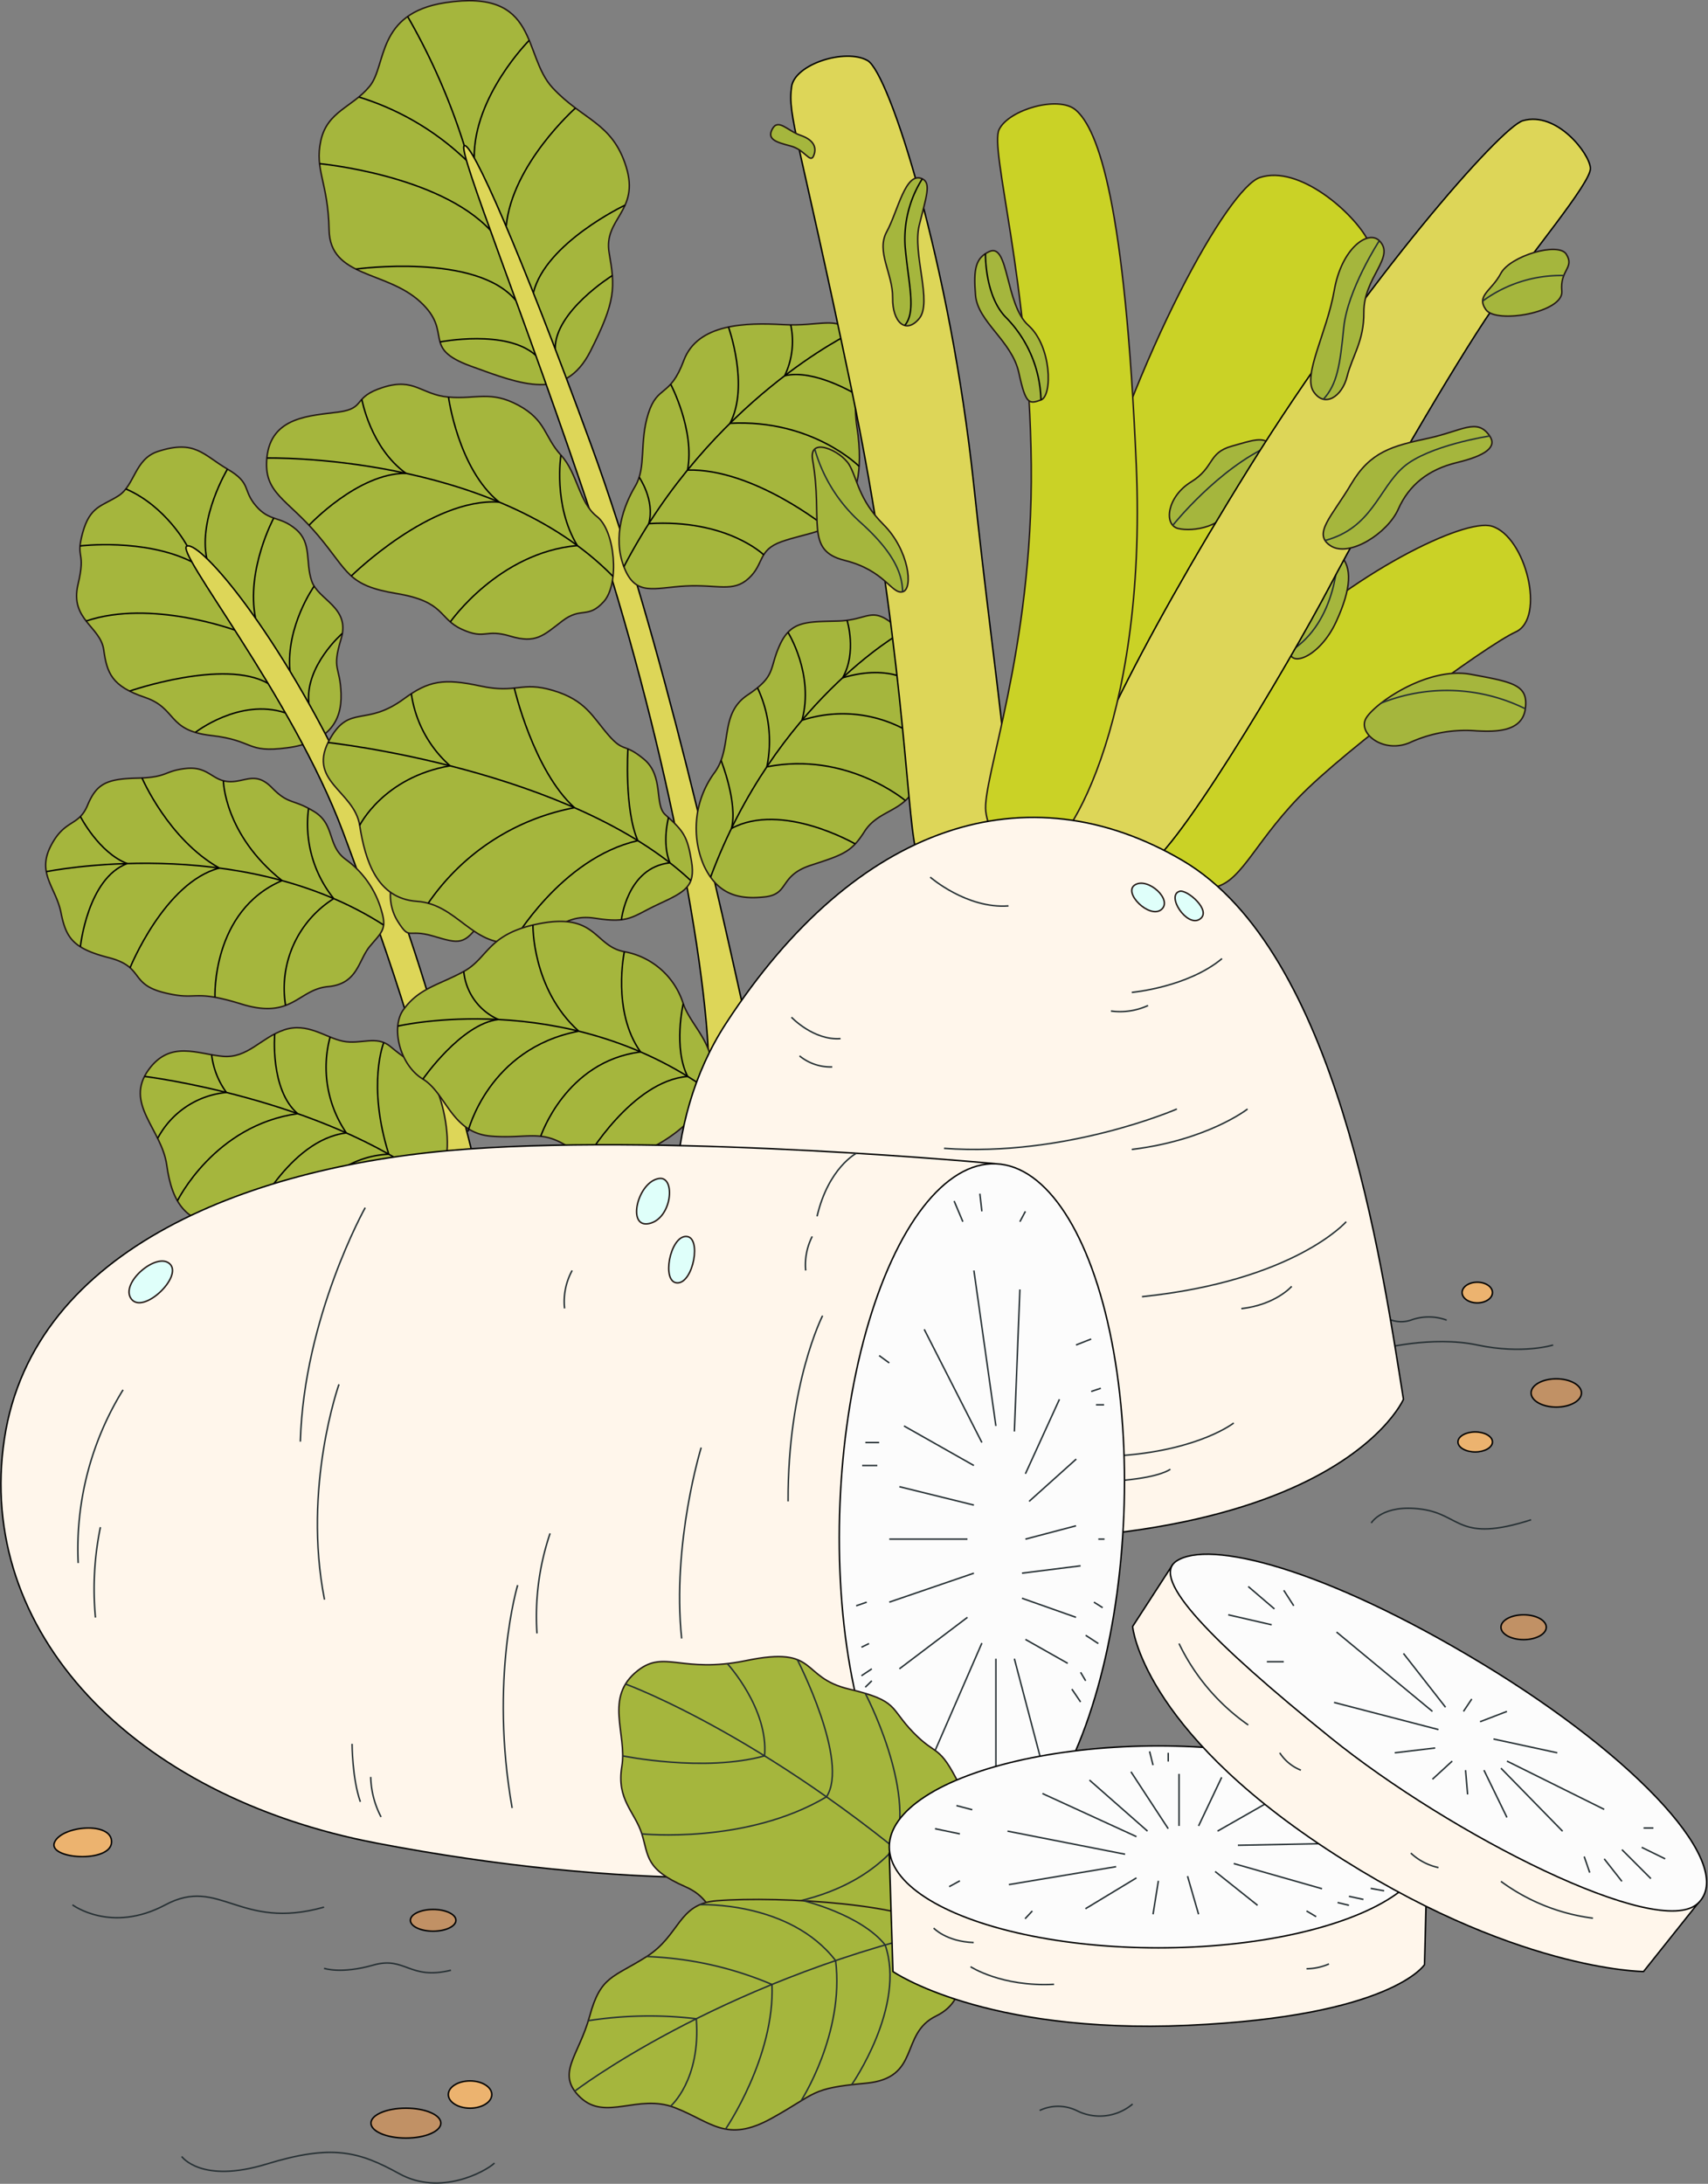 <svg xmlns="http://www.w3.org/2000/svg" width="289.399" height="369.936" viewBox="0 0 289.399 369.936">
  <rect x="0" y="0" width="289.399" height="369.936" fill="#808080" stroke="none"/>
  <g id="Group_3787" data-name="Group 3787" transform="translate(-2827.215 -763.86)">
    <g id="Group_3743" data-name="Group 3743" transform="translate(2836.353 981.064)">
      <path id="Path_13267" data-name="Path 13267" d="M2837.076,1097.415c1.226-2.833,9.818-3.584,9.664,0S2835.829,1100.3,2837.076,1097.415Z" transform="translate(-2836.976 -1002.539)" fill="#ecb36f" stroke="#000" stroke-linejoin="round" stroke-width="0.25"/>
      <path id="Path_13268" data-name="Path 13268" d="M2840.333,1108.815s6.546,4.91,15.742,0,12.546,4.442,26.885.389" transform="translate(-2837.193 -1003.341)" fill="none" stroke="#252f33" stroke-miterlimit="10" stroke-width="0.25"/>
      <path id="Path_13269" data-name="Path 13269" d="M2885.917,1120.354s2.883,1.013,8.338-.546,6.078,2.6,13.17.87" transform="translate(-2840.151 -1004.126)" fill="none" stroke="#252f33" stroke-miterlimit="10" stroke-width="0.25"/>
      <ellipse id="Ellipse_2439" data-name="Ellipse 2439" cx="3.857" cy="1.841" rx="3.857" ry="1.841" transform="translate(60.397 106.254)" fill="#c19165" stroke="#000" stroke-linejoin="round" stroke-width="0.25"/>
      <ellipse id="Ellipse_2440" data-name="Ellipse 2440" cx="5.922" cy="2.533" rx="5.922" ry="2.533" transform="translate(53.715 139.918)" fill="#c19165" stroke="#000" stroke-linejoin="round" stroke-width="0.25"/>
      <ellipse id="Ellipse_2441" data-name="Ellipse 2441" cx="3.682" cy="2.309" rx="3.682" ry="2.309" transform="translate(66.826 135.301)" fill="#ecb36f" stroke="#000" stroke-linejoin="round" stroke-width="0.25"/>
      <path id="Path_13270" data-name="Path 13270" d="M2860.125,1154.452s3.273,4.676,14.378,1.286,15.605-2.162,22.5,1.637,14.494-.288,16.131-1.809" transform="translate(-2838.478 -1006.351)" fill="none" stroke="#252f33" stroke-miterlimit="10" stroke-width="0.25"/>
      <path id="Path_13271" data-name="Path 13271" d="M3015.583,1146.091a7.244,7.244,0,0,1,6.234,0,8.635,8.635,0,0,0,9.516-1.091" transform="translate(-2848.563 -1005.783)" fill="none" stroke="#252f33" stroke-miterlimit="10" stroke-width="0.25"/>
      <ellipse id="Ellipse_2442" data-name="Ellipse 2442" cx="3.838" cy="2.104" rx="3.838" ry="2.104" transform="translate(245.181 56.341)" fill="#c19165" stroke="#000" stroke-linejoin="round" stroke-width="0.25"/>
      <ellipse id="Ellipse_2443" data-name="Ellipse 2443" cx="2.922" cy="1.695" rx="2.922" ry="1.695" transform="translate(237.895 25.365)" fill="#ecb36f" stroke="#000" stroke-linejoin="round" stroke-width="0.25"/>
      <ellipse id="Ellipse_2444" data-name="Ellipse 2444" cx="4.267" cy="2.396" rx="4.267" ry="2.396" transform="translate(250.286 16.365)" fill="#c19165" stroke="#000" stroke-linejoin="round" stroke-width="0.25"/>
      <ellipse id="Ellipse_2445" data-name="Ellipse 2445" cx="2.572" cy="1.753" rx="2.572" ry="1.753" transform="translate(238.596)" fill="#ecb36f" stroke="#000" stroke-linejoin="round" stroke-width="0.25"/>
      <path id="Path_13272" data-name="Path 13272" d="M3075.667,1039.576s1.87-3.273,8.571-2.338,6.118,5.767,18.508,1.792" transform="translate(-2852.461 -998.781)" fill="none" stroke="#252f33" stroke-miterlimit="10" stroke-width="0.25"/>
      <path id="Path_13273" data-name="Path 13273" d="M3106.581,1007.46s-5.143,1.636-12.858,0-16.6.728-16.6.728" transform="translate(-2852.555 -996.823)" fill="none" stroke="#252f33" stroke-miterlimit="10" stroke-width="0.25"/>
      <path id="Path_13274" data-name="Path 13274" d="M3088.474,1002.865a8.8,8.8,0,0,0-6.078,0c-3.584,1.169-6.312-1.948-6.312-1.948" transform="translate(-2852.488 -996.436)" fill="none" stroke="#252f33" stroke-miterlimit="10" stroke-width="0.25"/>
    </g>
    <g id="Group_3744" data-name="Group 3744" transform="translate(2834.956 839.599)">
      <path id="Path_13275" data-name="Path 13275" d="M2854.876,845.575c-3.975,1.285-3.9,5.727-6.7,7.519s-4.832,1.714-6.079,6.312.623,2.805-.78,8.728,3.819,7.091,4.365,11.065,1.4,6.157,6.936,8.027,3.741,5.611,11.222,6.467,5.884,3.011,12.867,2.1,9.342-4.409,9.186-9.178-1.623-3.914.007-9.29-3.9-6.546-4.994-9.819.077-6.39-2.65-8.727-4.442-1.243-6.78-3.972-.7-3.819-4.831-6.235S2861.173,843.54,2854.876,845.575Z" transform="translate(-2835.845 -844.845)" fill="#a5b63d" stroke="#231815" stroke-miterlimit="10" stroke-width="0.25"/>
      <path id="Path_13276" data-name="Path 13276" d="M2860.4,862.08s-3.538-6.7-10.4-9.66" transform="translate(-2836.424 -845.337)" fill="none" stroke="#000" stroke-miterlimit="10" stroke-width="0.25"/>
      <path id="Path_13277" data-name="Path 13277" d="M2841.705,862.735s10.849-1.347,18.927,2.677" transform="translate(-2835.885 -845.992)" fill="none" stroke="#000" stroke-miterlimit="10" stroke-width="0.25"/>
      <path id="Path_13278" data-name="Path 13278" d="M2868.156,848.834s-4.923,8.18-3.514,15.128" transform="translate(-2837.357 -845.104)" fill="none" stroke="#000" stroke-miterlimit="10" stroke-width="0.25"/>
      <path id="Path_13279" data-name="Path 13279" d="M2868,877.8s-14.22-5.262-25.189-1.54" transform="translate(-2835.957 -846.797)" fill="none" stroke="#000" stroke-miterlimit="10" stroke-width="0.25"/>
      <path id="Path_13280" data-name="Path 13280" d="M2876.563,857.693s-4.724,8.789-3.087,16.968" transform="translate(-2837.924 -845.679)" fill="none" stroke="#000" stroke-miterlimit="10" stroke-width="0.25"/>
      <path id="Path_13281" data-name="Path 13281" d="M2850.686,888.844s16.063-5.568,23.458-1.3" transform="translate(-2836.469 -847.511)" fill="none" stroke="#000" stroke-miterlimit="10" stroke-width="0.25"/>
      <path id="Path_13282" data-name="Path 13282" d="M2883.839,870.034s-4.812,6.758-4.1,14.39" transform="translate(-2838.348 -846.479)" fill="none" stroke="#000" stroke-miterlimit="10" stroke-width="0.25"/>
      <path id="Path_13283" data-name="Path 13283" d="M2862.6,896.255s7.52-5.882,15.247-3.317" transform="translate(-2837.241 -847.923)" fill="none" stroke="#000" stroke-miterlimit="10" stroke-width="0.25"/>
      <path id="Path_13284" data-name="Path 13284" d="M2888.845,878.582s-6.4,5.543-5.681,11.89" transform="translate(-2838.572 -847.034)" fill="none" stroke="#000" stroke-miterlimit="10" stroke-width="0.25"/>
      <path id="Path_13285" data-name="Path 13285" d="M2909.74,966.957s-9.237-38.91-21.16-64.194-25.015-40.6-27.469-40.014,17.767,25.365,26.417,48.51,14.845,41.732,16.482,55.7Z" transform="translate(-2837.131 -846.006)" fill="#ddd658" stroke="#000" stroke-linejoin="round" stroke-width="0.25"/>
      <path id="Path_13286" data-name="Path 13286" d="M2836.356,916.17c-2.419,4.68.856,7.013,1.714,11.3s2.027,6.078,8.1,7.636,3.428,4.442,9.351,5.923,4.6-.7,13.169,1.948,9.544-2.494,14.63-2.962,5.085-4.442,7.111-6.857,2.883-2.883,1.948-6a16.027,16.027,0,0,0-6-8.65c-3.273-2.338-1.786-5.934-5.413-8.15s-4.269-1.1-7.133-4.026-4.559-.877-7.364-1.052-3.449-2.63-7.218-2.221-3.009,1.52-8.269,1.636-6.9.993-8.416,4.617S2838.732,911.573,2836.356,916.17Z" transform="translate(-2835.482 -848.619)" fill="#a5b63d" stroke="#231815" stroke-miterlimit="10" stroke-width="0.25"/>
      <path id="Path_13287" data-name="Path 13287" d="M2835.6,921.656s32.686-6.7,57.151,9.039" transform="translate(-2835.489 -849.737)" fill="none" stroke="#000" stroke-miterlimit="10" stroke-width="0.25"/>
      <path id="Path_13288" data-name="Path 13288" d="M2841.768,911.765s3.138,6.135,7.931,7.97" transform="translate(-2835.89 -849.187)" fill="none" stroke="#000" stroke-miterlimit="10" stroke-width="0.25"/>
      <path id="Path_13289" data-name="Path 13289" d="M2841.768,934.378s1.21-11.587,7.931-14.09" transform="translate(-2835.89 -849.74)" fill="none" stroke="#000" stroke-miterlimit="10" stroke-width="0.25"/>
      <path id="Path_13290" data-name="Path 13290" d="M2852.937,904.782s4.449,10.387,13.1,15.26" transform="translate(-2836.615 -848.734)" fill="none" stroke="#000" stroke-miterlimit="10" stroke-width="0.25"/>
      <path id="Path_13291" data-name="Path 13291" d="M2850.771,937.991s5.838-14.444,15.121-16.89" transform="translate(-2836.474 -849.793)" fill="none" stroke="#000" stroke-miterlimit="10" stroke-width="0.25"/>
      <path id="Path_13292" data-name="Path 13292" d="M2867.679,905.284s.109,9.084,9.936,16.916" transform="translate(-2837.571 -848.766)" fill="none" stroke="#000" stroke-miterlimit="10" stroke-width="0.25"/>
      <path id="Path_13293" data-name="Path 13293" d="M2866.154,943.138s-.613-14.639,11.362-19.764" transform="translate(-2837.471 -849.94)" fill="none" stroke="#000" stroke-miterlimit="10" stroke-width="0.25"/>
      <path id="Path_13294" data-name="Path 13294" d="M2883.1,910.287a20.136,20.136,0,0,0,4.269,15.287" transform="translate(-2838.558 -849.091)" fill="none" stroke="#000" stroke-miterlimit="10" stroke-width="0.25"/>
      <path id="Path_13295" data-name="Path 13295" d="M2878.931,944.728a17.959,17.959,0,0,1,8.161-18.093" transform="translate(-2838.285 -850.151)" fill="none" stroke="#000" stroke-miterlimit="10" stroke-width="0.25"/>
      <path id="Path_13296" data-name="Path 13296" d="M2899.191,930.071c-2.549-4.023-1.294-10.573,4.572-9.922s12.388,5.8,9.545,9.922-3.7,3.793-8.142,2.483S2901.321,933.432,2899.191,930.071Z" transform="translate(-2839.534 -849.728)" fill="#a5b63d" stroke="#231815" stroke-miterlimit="10" stroke-width="0.25"/>
      <path id="Path_13297" data-name="Path 13297" d="M2854.067,957.093c-4.253,5.791,2.182,10.052,3.039,16.209s3.195,10.648,11.066,9.96,22.754-7.467,31.249-6.532,4.776-16.635,1.764-18.915-3.869-2.671-6.206-4.619-4.988-.28-7.988-.881-6.035-3.25-9.992-1.925-6.178,4.87-10.425,4.48S2857.729,952.106,2854.067,957.093Z" transform="translate(-2836.594 -851.669)" fill="#a5b63d" stroke="#231815" stroke-miterlimit="10" stroke-width="0.25"/>
      <path id="Path_13298" data-name="Path 13298" d="M2853.387,958.843s29.91,3.654,48.75,17.992" transform="translate(-2836.643 -852.241)" fill="none" stroke="#000" stroke-miterlimit="10" stroke-width="0.25"/>
      <path id="Path_13299" data-name="Path 13299" d="M2865.548,954.923a13.543,13.543,0,0,0,2.507,6.387" transform="translate(-2837.432 -851.987)" fill="none" stroke="#000" stroke-miterlimit="10" stroke-width="0.25"/>
      <path id="Path_13300" data-name="Path 13300" d="M2855.769,969.533a14.715,14.715,0,0,1,11.652-7.78" transform="translate(-2836.798 -852.43)" fill="none" stroke="#000" stroke-miterlimit="10" stroke-width="0.25"/>
      <path id="Path_13301" data-name="Path 13301" d="M2876.979,951.15s-.84,9.442,3.884,13.505" transform="translate(-2838.17 -851.742)" fill="none" stroke="#000" stroke-miterlimit="10" stroke-width="0.25"/>
      <path id="Path_13302" data-name="Path 13302" d="M2859.353,980.363s6.253-12.8,20.37-14.771" transform="translate(-2837.03 -852.679)" fill="none" stroke="#000" stroke-miterlimit="10" stroke-width="0.25"/>
      <path id="Path_13303" data-name="Path 13303" d="M2886.97,951.711a19.722,19.722,0,0,0,2.749,16.246" transform="translate(-2838.778 -851.779)" fill="none" stroke="#000" stroke-miterlimit="10" stroke-width="0.25"/>
      <path id="Path_13304" data-name="Path 13304" d="M2872.655,984s6.464-13.787,16.179-14.913" transform="translate(-2837.893 -852.906)" fill="none" stroke="#000" stroke-miterlimit="10" stroke-width="0.25"/>
      <path id="Path_13305" data-name="Path 13305" d="M2896.664,952.714s-2.875,7.048.848,18.912" transform="translate(-2839.382 -851.843)" fill="none" stroke="#000" stroke-miterlimit="10" stroke-width="0.25"/>
      <path id="Path_13306" data-name="Path 13306" d="M2883.14,981.578a16.053,16.053,0,0,1,13.563-8.64" transform="translate(-2838.573 -853.155)" fill="none" stroke="#000" stroke-miterlimit="10" stroke-width="0.25"/>
    </g>
    <g id="Group_3745" data-name="Group 3745" transform="translate(2872.376 763.976)">
      <path id="Path_13307" data-name="Path 13307" d="M2906.432,764.31c-11.8,1.785-9.9,10.6-12.858,14.183s-7.17,4.208-8.261,9.2,1.247,7.013,1.4,15.118,9.663,6.857,15.43,12.157,0,7.792,8.572,10.91,15.9,6.078,20.261-2.494,4.208-10.832,3.194-16.676,5.222-7.013,2.884-14.573-7.326-7.87-12.469-13.4S2922.406,761.894,2906.432,764.31Z" transform="translate(-2876.117 -763.976)" fill="#a5b63d" stroke="#231815" stroke-miterlimit="10" stroke-width="0.25"/>
      <path id="Path_13308" data-name="Path 13308" d="M2901.067,766.847a109.663,109.663,0,0,1,9.6,21.889" transform="translate(-2877.157 -764.162)" fill="none" stroke="#000" stroke-miterlimit="10" stroke-width="0.25"/>
      <path id="Path_13309" data-name="Path 13309" d="M2922.449,771.158s-9.435,9.452-9.321,19.907" transform="translate(-2877.939 -764.442)" fill="none" stroke="#000" stroke-miterlimit="10" stroke-width="0.25"/>
      <path id="Path_13310" data-name="Path 13310" d="M2892.216,781.423a45.666,45.666,0,0,1,18.243,10.741" transform="translate(-2876.583 -765.108)" fill="none" stroke="#000" stroke-miterlimit="10" stroke-width="0.25"/>
      <path id="Path_13311" data-name="Path 13311" d="M2930.666,783.421s-10.769,9.523-11.746,20.053" transform="translate(-2878.316 -765.238)" fill="none" stroke="#000" stroke-miterlimit="10" stroke-width="0.25"/>
      <path id="Path_13312" data-name="Path 13312" d="M2885.109,793.5s20.162,1.874,28.938,11.281" transform="translate(-2876.122 -765.892)" fill="none" stroke="#000" stroke-miterlimit="10" stroke-width="0.25"/>
      <path id="Path_13313" data-name="Path 13313" d="M2939.382,801.016s-13.461,6.378-15.537,14.841" transform="translate(-2878.635 -766.379)" fill="none" stroke="#000" stroke-miterlimit="10" stroke-width="0.25"/>
      <path id="Path_13314" data-name="Path 13314" d="M2937.488,813.763s-9.762,6.063-9.689,12.406" transform="translate(-2878.891 -767.206)" fill="none" stroke="#000" stroke-miterlimit="10" stroke-width="0.25"/>
      <path id="Path_13315" data-name="Path 13315" d="M2906.937,825.757s11.292-2.229,16.225,2.284" transform="translate(-2877.538 -767.948)" fill="none" stroke="#000" stroke-miterlimit="10" stroke-width="0.25"/>
      <path id="Path_13316" data-name="Path 13316" d="M2891.7,812.562s20.461-2.818,27.106,5.341" transform="translate(-2876.55 -767.098)" fill="none" stroke="#000" stroke-miterlimit="10" stroke-width="0.25"/>
      <path id="Path_13317" data-name="Path 13317" d="M2959.33,939.7c-4.365-19.707-14.339-65.528-26.5-98.725s-20.26-51.424-21.508-50.727,10.286,28.857,21.82,63.4,19.949,76.627,19.638,95.329Z" transform="translate(-2877.817 -765.68)" fill="#ddd658" stroke="#000" stroke-linejoin="round" stroke-width="0.25"/>
      <path id="Path_13318" data-name="Path 13318" d="M2875.552,845.958c-.567,6.02,3.418,6.858,8.658,13.086s4.967,8.483,13.3,9.864,7.059,4.231,11.093,6.067,3.859-.143,8.2,1.159,5.585-.1,8.81-2.571,4.317-.277,7.026-3.284,1.932-12.011-1.151-14.408-3.256-7.3-6.11-10.41-2.473-5.885-7.2-8.443-7.2-.972-11.853-1.385-5.731-3.331-11.06-1.65-2.819,3.533-7.534,4.181S2876.22,838.859,2875.552,845.958Z" transform="translate(-2875.499 -768.484)" fill="#a5b63d" stroke="#231815" stroke-miterlimit="10" stroke-width="0.25"/>
      <path id="Path_13319" data-name="Path 13319" d="M2875.556,846.825s38.217-.837,58.648,20.056" transform="translate(-2875.502 -769.351)" fill="none" stroke="#000" stroke-miterlimit="10" stroke-width="0.25"/>
      <path id="Path_13320" data-name="Path 13320" d="M2892.771,836.2s1.439,8.166,7.467,12.523" transform="translate(-2876.62 -768.662)" fill="none" stroke="#000" stroke-miterlimit="10" stroke-width="0.25"/>
      <path id="Path_13321" data-name="Path 13321" d="M2883.2,858.393s8.273-8.85,16.42-8.8" transform="translate(-2875.998 -769.531)" fill="none" stroke="#000" stroke-miterlimit="10" stroke-width="0.25"/>
      <path id="Path_13322" data-name="Path 13322" d="M2908.47,835.782s1.632,12.191,8.583,17.789" transform="translate(-2877.638 -768.634)" fill="none" stroke="#000" stroke-miterlimit="10" stroke-width="0.25"/>
      <path id="Path_13323" data-name="Path 13323" d="M2890.861,867.32s13.47-13.311,25.05-12.518" transform="translate(-2876.496 -769.866)" fill="none" stroke="#000" stroke-miterlimit="10" stroke-width="0.25"/>
      <path id="Path_13324" data-name="Path 13324" d="M2928.824,846.292s-1.362,8.51,2.783,15.328" transform="translate(-2878.944 -769.316)" fill="none" stroke="#000" stroke-miterlimit="10" stroke-width="0.25"/>
      <path id="Path_13325" data-name="Path 13325" d="M2908.8,875.614s8.209-11.764,21.518-12.931" transform="translate(-2877.659 -770.38)" fill="none" stroke="#000" stroke-miterlimit="10" stroke-width="0.25"/>
      <path id="Path_13326" data-name="Path 13326" d="M2978.808,823.985c-2.749-2.879-5.331-1-11.632-1.346s-14.5-.215-16.844,6.094-4.439,4.066-6,8.965-.3,9.082-2.219,12.305-3.889,8.5-1.928,13.642,5.093,3.559,10.494,3.272,7.976,1.143,10.646-1.285,1.513-4.785,5.572-6.224,7.927-1.516,10.195-4.406,3.794-7.225,2.586-15.033S2982.349,827.692,2978.808,823.985Z" transform="translate(-2879.643 -767.763)" fill="#a5b63d" stroke="#231815" stroke-miterlimit="10" stroke-width="0.25"/>
      <path id="Path_13327" data-name="Path 13327" d="M2978.864,824.1s-23.847,11.326-38.62,39.661" transform="translate(-2879.699 -767.876)" fill="none" stroke="#000" stroke-miterlimit="10" stroke-width="0.25"/>
      <path id="Path_13328" data-name="Path 13328" d="M2899.427,890.258c4.21-3.091,6.723-3.526,12.976-2.183s6.839-.876,12.333.76,6.662,4.442,9.351,7.539,2.571,1.228,6.019,4.091,1.714,7.715,3.624,9.41c3.152,2.8,3.741,3.682,4.442,7.89s-.993,5.143-5.552,7.247-4.852,3.332-10.813,2.4-7.071,3.624-13.968,4.149-9.41-6.546-16.19-7.013-8.766-6.9-9.7-12.858-9.208-7.489-4.949-14.806C2890.311,891.192,2892.978,894.992,2899.427,890.258Z" transform="translate(-2876.166 -771.98)" fill="#a5b63d" stroke="#231815" stroke-miterlimit="10" stroke-width="0.25"/>
      <path id="Path_13329" data-name="Path 13329" d="M2886.646,898.363s41.239,4.451,61.463,23.388" transform="translate(-2876.222 -772.694)" fill="none" stroke="#000" stroke-miterlimit="10" stroke-width="0.25"/>
      <path id="Path_13330" data-name="Path 13330" d="M2901.733,889.518a20.135,20.135,0,0,0,6.563,12.214" transform="translate(-2877.2 -772.121)" fill="none" stroke="#000" stroke-miterlimit="10" stroke-width="0.25"/>
      <path id="Path_13331" data-name="Path 13331" d="M2892.375,912.675s4.01-8.146,15.314-10.1" transform="translate(-2876.594 -772.968)" fill="none" stroke="#000" stroke-miterlimit="10" stroke-width="0.25"/>
      <path id="Path_13332" data-name="Path 13332" d="M2920.391,888.5s3.227,13.954,10.2,20.264" transform="translate(-2878.411 -772.055)" fill="none" stroke="#000" stroke-miterlimit="10" stroke-width="0.25"/>
      <path id="Path_13333" data-name="Path 13333" d="M2904.793,926.35a38.77,38.77,0,0,1,24.784-16.182" transform="translate(-2877.399 -773.46)" fill="none" stroke="#000" stroke-miterlimit="10" stroke-width="0.25"/>
      <path id="Path_13334" data-name="Path 13334" d="M2940.973,899.519s-.641,10.281,1.677,15.535" transform="translate(-2879.741 -772.77)" fill="none" stroke="#000" stroke-miterlimit="10" stroke-width="0.25"/>
      <path id="Path_13335" data-name="Path 13335" d="M2920.063,933.425s8.177-14.307,21.236-17.293" transform="translate(-2878.39 -773.847)" fill="none" stroke="#000" stroke-miterlimit="10" stroke-width="0.25"/>
      <path id="Path_13336" data-name="Path 13336" d="M2948.306,911.928s-1.169,4.326.232,7.691" transform="translate(-2880.192 -773.574)" fill="none" stroke="#000" stroke-miterlimit="10" stroke-width="0.25"/>
      <path id="Path_13337" data-name="Path 13337" d="M2939.792,929.853s.945-8.914,8.223-9.7" transform="translate(-2879.67 -774.108)" fill="none" stroke="#000" stroke-miterlimit="10" stroke-width="0.25"/>
      <path id="Path_13338" data-name="Path 13338" d="M2987.149,877.173c-4.155-3.594-4.515-1.028-9.814-.89s-7.948-.044-9.819,4.06-.545,5.195-5.454,8.467-2.455,8.942-5.65,13.209a15.922,15.922,0,0,0-1.753,15.7c2.338,4.983,6,5.766,10.286,5.3s2.338-3.584,7.871-5.377,6.857-2.259,9.039-5.688,5.924-3.289,8.144-6.67-.817-9.227,0-13.98S2991.353,880.808,2987.149,877.173Z" transform="translate(-2880.549 -771.196)" fill="#a5b63d" stroke="#231815" stroke-miterlimit="10" stroke-width="0.25"/>
      <path id="Path_13339" data-name="Path 13339" d="M2970.406,822.7a13.417,13.417,0,0,1-1.027,8.616" transform="translate(-2881.589 -767.786)" fill="none" stroke="#000" stroke-miterlimit="10" stroke-width="0.25"/>
      <path id="Path_13340" data-name="Path 13340" d="M2981.5,835.072s-7.093-4.369-12.122-3.168" transform="translate(-2881.589 -768.369)" fill="none" stroke="#000" stroke-miterlimit="10" stroke-width="0.25"/>
      <path id="Path_13341" data-name="Path 13341" d="M2959.2,823.091s3.589,10,.257,16.312" transform="translate(-2880.929 -767.811)" fill="none" stroke="#000" stroke-miterlimit="10" stroke-width="0.25"/>
      <path id="Path_13342" data-name="Path 13342" d="M2981.357,847.825s-7.941-8.028-21.881-7.293" transform="translate(-2880.947 -768.94)" fill="none" stroke="#000" stroke-miterlimit="10" stroke-width="0.25"/>
      <path id="Path_13343" data-name="Path 13343" d="M2948.726,833.45s4.13,7.823,2.855,14.539" transform="translate(-2880.249 -768.483)" fill="none" stroke="#000" stroke-miterlimit="10" stroke-width="0.25"/>
      <path id="Path_13344" data-name="Path 13344" d="M2975.338,858.748S2962.979,848.7,2951.779,849" transform="translate(-2880.448 -769.491)" fill="none" stroke="#000" stroke-miterlimit="10" stroke-width="0.25"/>
      <path id="Path_13345" data-name="Path 13345" d="M2943.017,850.3s2.718,3.9,1.628,7.858" transform="translate(-2879.879 -769.577)" fill="none" stroke="#000" stroke-miterlimit="10" stroke-width="0.25"/>
      <path id="Path_13346" data-name="Path 13346" d="M2964.235,863.99s-6.214-6.089-19.477-5.288" transform="translate(-2879.992 -770.117)" fill="none" stroke="#000" stroke-miterlimit="10" stroke-width="0.25"/>
      <path id="Path_13347" data-name="Path 13347" d="M2988.339,878.4s-21.433,12.013-32.381,41.469" transform="translate(-2880.719 -771.4)" fill="none" stroke="#000" stroke-miterlimit="10" stroke-width="0.25"/>
      <path id="Path_13348" data-name="Path 13348" d="M2980.632,876.222s1.709,5.425-.751,9.739" transform="translate(-2882.271 -771.258)" fill="none" stroke="#000" stroke-miterlimit="10" stroke-width="0.25"/>
      <path id="Path_13349" data-name="Path 13349" d="M2992.248,887.735s-3.956-3.684-12.366-1.16" transform="translate(-2882.271 -771.872)" fill="none" stroke="#000" stroke-miterlimit="10" stroke-width="0.25"/>
      <path id="Path_13350" data-name="Path 13350" d="M2969.979,878.4s4.49,7.145,2.373,14.9" transform="translate(-2881.628 -771.4)" fill="none" stroke="#000" stroke-miterlimit="10" stroke-width="0.25"/>
      <path id="Path_13351" data-name="Path 13351" d="M2991.258,896.583a22.171,22.171,0,0,0-18.742-2.325" transform="translate(-2881.793 -772.357)" fill="none" stroke="#000" stroke-miterlimit="10" stroke-width="0.25"/>
      <path id="Path_13352" data-name="Path 13352" d="M2964.454,888.444a21.231,21.231,0,0,1,1.586,13.393" transform="translate(-2881.27 -772.051)" fill="none" stroke="#000" stroke-miterlimit="10" stroke-width="0.25"/>
      <path id="Path_13353" data-name="Path 13353" d="M2989.62,908.446s-9.93-8.4-23.47-5.716" transform="translate(-2881.38 -772.944)" fill="none" stroke="#000" stroke-miterlimit="10" stroke-width="0.25"/>
      <path id="Path_13354" data-name="Path 13354" d="M2957.852,901.593s2.886,7.277,1.761,11.537" transform="translate(-2880.841 -772.904)" fill="none" stroke="#000" stroke-miterlimit="10" stroke-width="0.25"/>
      <path id="Path_13355" data-name="Path 13355" d="M2980.71,916.444s-12.445-7.217-20.975-2.62" transform="translate(-2880.964 -773.598)" fill="none" stroke="#000" stroke-miterlimit="10" stroke-width="0.25"/>
      <path id="Path_13356" data-name="Path 13356" d="M2900.185,945.79c-2.074,2.928-.624,9.274,3.351,11.689s4.832,9.117,11.534,9.664,8.884-1.606,14.572,2.9,20.183-3.288,22.366-10.613-2.805-10.286-4.365-14.728a12.848,12.848,0,0,0-9.975-8.806c-5.064-.935-4.675-6.468-13.948-4.832s-8.991,5.845-13.263,8.182S2902.834,942.05,2900.185,945.79Z" transform="translate(-2877.039 -774.796)" fill="#a5b63d" stroke="#231815" stroke-miterlimit="10" stroke-width="0.25"/>
      <path id="Path_13357" data-name="Path 13357" d="M2899.278,949.65s28.261-6.609,52.731,10.924" transform="translate(-2877.042 -775.943)" fill="none" stroke="#000" stroke-miterlimit="10" stroke-width="0.25"/>
      <path id="Path_13358" data-name="Path 13358" d="M2911.234,939.833a9.945,9.945,0,0,0,5.873,8.139" transform="translate(-2877.817 -775.385)" fill="none" stroke="#000" stroke-miterlimit="10" stroke-width="0.25"/>
      <path id="Path_13359" data-name="Path 13359" d="M2903.833,958.633s6.479-9.374,12.793-10.1" transform="translate(-2877.337 -775.95)" fill="none" stroke="#000" stroke-miterlimit="10" stroke-width="0.25"/>
      <path id="Path_13360" data-name="Path 13360" d="M2923.77,931.42s-.209,10.8,7.756,17.986" transform="translate(-2878.63 -774.839)" fill="none" stroke="#000" stroke-miterlimit="10" stroke-width="0.25"/>
      <path id="Path_13361" data-name="Path 13361" d="M2912,967.654s3.445-14.091,18.762-17" transform="translate(-2877.866 -776.087)" fill="none" stroke="#000" stroke-miterlimit="10" stroke-width="0.25"/>
      <path id="Path_13362" data-name="Path 13362" d="M2940.3,936.25s-2.154,10.113,2.742,16.979" transform="translate(-2879.672 -775.152)" fill="none" stroke="#000" stroke-miterlimit="10" stroke-width="0.25"/>
      <path id="Path_13363" data-name="Path 13363" d="M2925.18,968.7s4.2-12.684,16.912-14.293" transform="translate(-2878.721 -776.33)" fill="none" stroke="#000" stroke-miterlimit="10" stroke-width="0.25"/>
      <path id="Path_13364" data-name="Path 13364" d="M2950.959,945.667s-1.717,7.472.744,12.321" transform="translate(-2880.356 -775.763)" fill="none" stroke="#000" stroke-miterlimit="10" stroke-width="0.25"/>
      <path id="Path_13365" data-name="Path 13365" d="M2933.484,972.746s7.689-13.123,17.123-13.9" transform="translate(-2879.26 -776.618)" fill="none" stroke="#000" stroke-miterlimit="10" stroke-width="0.25"/>
    </g>
    <g id="Group_3746" data-name="Group 3746" transform="translate(2941.584 773.37)">
      <path id="Path_13366" data-name="Path 13366" d="M3052.8,795.975c-5.395,1.756-21.04,29.864-29.924,61.922s-10.9,43.747-7.477,47.8,9.191,2.338,11.062-6.078,11.845-29.23,22.911-47.733,24.055-40.791,21.69-45.312S3059.5,793.793,3052.8,795.975Z" transform="translate(-2953.68 -775.423)" fill="#cad226" stroke="#231815" stroke-miterlimit="10" stroke-width="0.25"/>
      <path id="Path_13367" data-name="Path 13367" d="M3093.3,859.158c-4.653-1.384-23.689,7.949-38.028,21.975s-21.976,24.625-22.443,28.833,7.794,10.754,12.781,10.442,7.013-7.013,14.962-15.274,31.638-25.716,36.781-28.054S3099.07,860.872,3093.3,859.158Z" transform="translate(-2954.912 -779.536)" fill="#cad226" stroke="#231815" stroke-miterlimit="10" stroke-width="0.25"/>
      <path id="Path_13368" data-name="Path 13368" d="M3101.691,891.832c-.535,3.975-5.143,3.9-8.26,3.74a22.706,22.706,0,0,0-11.221,1.948c-4.52,2.026-9.04-1.558-7.481-4.13s10.442-8.728,17.689-7.4S3102.237,887.78,3101.691,891.832Z" transform="translate(-2957.611 -781.274)" fill="#a5b63d" stroke="#231815" stroke-miterlimit="10" stroke-width="0.25"/>
      <path id="Path_13369" data-name="Path 13369" d="M3101.887,892.035a29.986,29.986,0,0,0-24.45-.954" transform="translate(-2957.807 -781.477)" fill="none" stroke="#252f33" stroke-miterlimit="10" stroke-width="0.25"/>
      <path id="Path_13370" data-name="Path 13370" d="M3069.54,864.511c-2.481-2.52-5.378,3.248-6.158,8.969s-2.68,4.519-2.489,7.249,5.161.773,7.847-5.028S3071.408,866.409,3069.54,864.511Z" transform="translate(-2956.733 -779.853)" fill="#a5b63d" stroke="#231815" stroke-miterlimit="10" stroke-width="0.25"/>
      <path id="Path_13371" data-name="Path 13371" d="M3069.059,864.142s.042,11.563-8.164,16.6" transform="translate(-2956.734 -779.868)" fill="none" stroke="#252f33" stroke-miterlimit="10" stroke-width="0.25"/>
      <path id="Path_13372" data-name="Path 13372" d="M3049.682,844.593c-4.135,1.153-2.884,3.584-6.936,6.078s-4.676,7.257-2.182,7.875,8.152-.256,9.118-4.368,8.449-7.046,6.565-9.741C3055.122,842.829,3053.033,843.658,3049.682,844.593Z" transform="translate(-2955.32 -778.531)" fill="#a5b63d" stroke="#231815" stroke-miterlimit="10" stroke-width="0.25"/>
      <path id="Path_13373" data-name="Path 13373" d="M3039.7,858.08s7.642-9.606,16.584-13.58" transform="translate(-2955.359 -778.594)" fill="none" stroke="#252f33" stroke-miterlimit="10" stroke-width="0.25"/>
      <path id="Path_13374" data-name="Path 13374" d="M2970.622,779.2c.547-3.831,9.118-6.546,12.858-4.442s14.027,34.6,18,71.771,7.481,54.7,4.909,60.315-13.092,8.281-14.729,1.569-2.1-35.935-10.987-78.483S2969.92,784.106,2970.622,779.2Z" transform="translate(-2950.869 -774.022)" fill="#ddd658" stroke="#000" stroke-linejoin="round" stroke-width="0.25"/>
      <path id="Path_13375" data-name="Path 13375" d="M2967.113,787.191c1.015-1.9,2.572.293,4.792,1.052s2.806,2.046,2.221,3.449-1.436-.994-3.875-1.636S2966.178,788.944,2967.113,787.191Z" transform="translate(-2950.633 -774.827)" fill="#a5b63d" stroke="#231815" stroke-miterlimit="10" stroke-width="0.25"/>
      <path id="Path_13376" data-name="Path 13376" d="M2993.858,796.231c1.562.733.643,3.1-.526,7.891s2.28,13.033,0,15.78-4.559.585-4.5-3.507-2.864-7.832-.994-11.221S2990.994,794.887,2993.858,796.231Z" transform="translate(-2951.954 -775.451)" fill="#a5b63d" stroke="#231815" stroke-miterlimit="10" stroke-width="0.25"/>
      <path id="Path_13377" data-name="Path 13377" d="M2994.113,796.243A19.083,19.083,0,0,0,2991.2,807.7c.572,6.429,1.933,11-.064,13.39" transform="translate(-2952.209 -775.463)" fill="none" stroke="#000" stroke-miterlimit="10" stroke-width="0.25"/>
      <path id="Path_13378" data-name="Path 13378" d="M2974.44,847.03c-.727-4.107,4.773-1.546,6.175.766s1.558,5.9,5.845,10.183,5.1,10.91,3.234,11.378-2.98-3.624-9.819-5.319S2976.251,857.281,2974.44,847.03Z" transform="translate(-2951.121 -778.617)" fill="#a5b63d" stroke="#231815" stroke-miterlimit="10" stroke-width="0.25"/>
      <path id="Path_13379" data-name="Path 13379" d="M2974.832,845.2a26.241,26.241,0,0,0,7.7,12.376c6.135,5.494,7.129,9.117,7.187,11.806" transform="translate(-2951.151 -778.639)" fill="none" stroke="#252f33" stroke-miterlimit="10" stroke-width="0.25"/>
      <path id="Path_13380" data-name="Path 13380" d="M3097.839,785.691c-3.732,1.062-26.676,27.119-46.314,58.679s-30.509,54.7-30.275,60.783,7.481,7.6,12.04,7.247,24.9-34.717,31.794-47.808,21.274-37.873,27.586-46.99,16.715-21.391,16.6-23.846S3103.591,784.055,3097.839,785.691Z" transform="translate(-2954.162 -774.763)" fill="#ddd658" stroke="#000" stroke-linejoin="round" stroke-width="0.25"/>
      <path id="Path_13381" data-name="Path 13381" d="M3110.018,809.84c-1.332-2.134-9.526.292-11.1,3.273s-4.231,3.73-2.513,6.136c1.754,2.455,13.208.468,12.858-3.156S3111.479,812.178,3110.018,809.84Z" transform="translate(-2959.001 -776.293)" fill="#a5b63d" stroke="#231815" stroke-miterlimit="10" stroke-width="0.25"/>
      <path id="Path_13382" data-name="Path 13382" d="M3095.846,818.094a22.34,22.34,0,0,1,13.749-4.331" transform="translate(-2959.001 -776.598)" fill="none" stroke="#252f33" stroke-miterlimit="10" stroke-width="0.25"/>
      <path id="Path_13383" data-name="Path 13383" d="M3076.32,807.421c-1.884-1.884-6.389,1.247-7.636,8.416s-5.377,14.339-3.507,17.145,4.831.857,5.689-2.572,2.877-6.015,2.831-10.825C3073.638,813.565,3079.125,810.226,3076.32,807.421Z" transform="translate(-2956.981 -776.154)" fill="#a5b63d" stroke="#231815" stroke-miterlimit="10" stroke-width="0.25"/>
      <path id="Path_13384" data-name="Path 13384" d="M3076.465,807.458s-5.382,8.269-6.022,14.684-1.108,9.664-3.5,12.218" transform="translate(-2957.126 -776.191)" fill="none" stroke="#252f33" stroke-miterlimit="10" stroke-width="0.25"/>
      <path id="Path_13385" data-name="Path 13385" d="M3095.169,842.723c-2.156-3.135-4.559-.876-10.52.41s-9.7,2.221-12.945,7.715-6.637,8.456-3.479,10.482,9.644-2.125,11.456-6.216,5.084-6.721,9.936-7.89S3096.455,844.593,3095.169,842.723Z" transform="translate(-2957.128 -778.376)" fill="#a5b63d" stroke="#231815" stroke-miterlimit="10" stroke-width="0.25"/>
      <path id="Path_13386" data-name="Path 13386" d="M3095.191,842.833s-10.4,1.579-14.611,5.26-5.352,10.334-13.283,12.444" transform="translate(-2957.15 -778.486)" fill="none" stroke="#252f33" stroke-miterlimit="10" stroke-width="0.25"/>
      <path id="Path_13387" data-name="Path 13387" d="M3021.01,783.665c-2.9-2.418-11.243-.053-12.923,3.322s5.105,25.465,5.434,56.825-8.4,53.44-7.7,58.749,4.608,6.851,8.854,7.382,18.535-21.832,16.646-65.981S3024.945,786.948,3021.01,783.665Z" transform="translate(-2953.158 -774.583)" fill="#cad226" stroke="#231815" stroke-miterlimit="10" stroke-width="0.25"/>
      <path id="Path_13388" data-name="Path 13388" d="M3006.279,809.414c3.348-1.567,2.681,8.979,6.63,12.5s4.115,11.94,2.13,12.64-2.568.849-3.738-4.586-6.973-8.616-7.35-13.16S3004,810.482,3006.279,809.414Z" transform="translate(-2953.032 -776.308)" fill="#a5b63d" stroke="#231815" stroke-miterlimit="10" stroke-width="0.25"/>
      <path id="Path_13389" data-name="Path 13389" d="M3005.764,809.806s-.156,7.183,3.508,10.836a20.618,20.618,0,0,1,5.893,13.946" transform="translate(-2953.157 -776.343)" fill="none" stroke="#000" stroke-miterlimit="10" stroke-width="0.25"/>
      <path id="Path_13390" data-name="Path 13390" d="M3072.937,1010.495s-14.22,33.119-109.389,21.43c0,0-27.606-50.964-5.4-85.1s51.2-43.016,77.381-27.586S3069.2,987.2,3072.937,1010.495Z" transform="translate(-2949.508 -782.968)" fill="#fff6eb" stroke="#000" stroke-miterlimit="10" stroke-width="0.25"/>
      <path id="Path_13391" data-name="Path 13391" d="M3032.85,924.107c2.207-1.286,6.415,2.572,4.428,4.208S3030.644,925.393,3032.85,924.107Z" transform="translate(-2954.877 -783.742)" fill="#dffffa" stroke="#231815" stroke-miterlimit="10" stroke-width="0.25"/>
      <path id="Path_13392" data-name="Path 13392" d="M3040.885,925.311c1.251-.376,5.575,3.331,3.4,4.734S3038.547,926.012,3040.885,925.311Z" transform="translate(-2955.386 -783.835)" fill="#dffffa" stroke="#231815" stroke-miterlimit="10" stroke-width="0.25"/>
      <path id="Path_13393" data-name="Path 13393" d="M2995.75,922.75s6.2,5.405,13.27,4.866" transform="translate(-2952.508 -783.671)" fill="none" stroke="#252f33" stroke-miterlimit="10" stroke-width="0.25"/>
      <path id="Path_13394" data-name="Path 13394" d="M2970.607,948.125s3.757,3.974,8.316,3.624" transform="translate(-2950.877 -785.317)" fill="none" stroke="#252f33" stroke-miterlimit="10" stroke-width="0.25"/>
      <path id="Path_13395" data-name="Path 13395" d="M3032.269,943.228s9.435-.837,15.295-5.728" transform="translate(-2954.877 -784.627)" fill="none" stroke="#252f33" stroke-miterlimit="10" stroke-width="0.25"/>
      <path id="Path_13396" data-name="Path 13396" d="M3028.5,946.935a11.388,11.388,0,0,0,6.288-.935" transform="translate(-2954.632 -785.179)" fill="none" stroke="#252f33" stroke-miterlimit="10" stroke-width="0.25"/>
      <path id="Path_13397" data-name="Path 13397" d="M2972.072,955.125a8.278,8.278,0,0,0,5.543,1.87" transform="translate(-2950.972 -785.771)" fill="none" stroke="#252f33" stroke-miterlimit="10" stroke-width="0.25"/>
      <path id="Path_13398" data-name="Path 13398" d="M3037.71,964.75s-18.77,8.182-39.459,6.663" transform="translate(-2952.67 -786.395)" fill="none" stroke="#252f33" stroke-miterlimit="10" stroke-width="0.25"/>
      <path id="Path_13399" data-name="Path 13399" d="M3051.889,964.75s-6.744,5.285-19.62,6.851" transform="translate(-2954.877 -786.395)" fill="none" stroke="#252f33" stroke-miterlimit="10" stroke-width="0.25"/>
      <path id="Path_13400" data-name="Path 13400" d="M3068.725,985.167s-8.767,10.013-34.6,12.7" transform="translate(-2954.997 -787.72)" fill="none" stroke="#252f33" stroke-miterlimit="10" stroke-width="0.25"/>
      <path id="Path_13401" data-name="Path 13401" d="M3060.658,996.875s-2.688,3.117-8.533,3.78" transform="translate(-2956.165 -788.48)" fill="none" stroke="#252f33" stroke-miterlimit="10" stroke-width="0.25"/>
      <path id="Path_13402" data-name="Path 13402" d="M3049.461,1021.625s-5.6,4.434-18.578,5.49" transform="translate(-2954.787 -790.085)" fill="none" stroke="#252f33" stroke-miterlimit="10" stroke-width="0.25"/>
      <path id="Path_13403" data-name="Path 13403" d="M3038.717,1030s-1.514,1.286-7.833,1.87" transform="translate(-2954.787 -790.628)" fill="none" stroke="#252f33" stroke-miterlimit="10" stroke-width="0.25"/>
    </g>
    <g id="Group_3747" data-name="Group 3747" transform="translate(2827.374 957.777)">
      <path id="Path_13404" data-name="Path 13404" d="M2995.958,974.45s-53.211-5.072-89.448-2.5-73.641,16.6-78.551,49.094,21.508,60.549,63.121,68.5,75.49,7.061,102.5,1.894Z" transform="translate(-2827.375 -971.222)" fill="#fff6eb" stroke="#000" stroke-miterlimit="10" stroke-width="0.25"/>
      <path id="Path_13405" data-name="Path 13405" d="M2850.973,998.721c-2.026-2.65,4.364-8.1,6.546-5.923S2853,1001.37,2850.973,998.721Z" transform="translate(-2828.88 -972.589)" fill="#dffffa" stroke="#231815" stroke-miterlimit="10" stroke-width="0.25"/>
      <path id="Path_13406" data-name="Path 13406" d="M2946.4,977.332c2.783-.355,2.182,6.78-1.715,7.637S2942.737,977.8,2946.4,977.332Z" transform="translate(-2834.846 -971.618)" fill="#dffffa" stroke="#231815" stroke-miterlimit="10" stroke-width="0.25"/>
      <path id="Path_13407" data-name="Path 13407" d="M2951.3,987.833c2.728,0,1.247,7.949-1.48,7.871S2948.569,987.833,2951.3,987.833Z" transform="translate(-2835.224 -972.3)" fill="#dffffa" stroke="#231815" stroke-miterlimit="10" stroke-width="0.25"/>
      <path id="Path_13408" data-name="Path 13408" d="M2973.185,993.6a10.553,10.553,0,0,1,1.11-5.767" transform="translate(-2836.831 -972.3)" fill="none" stroke="#252f33" stroke-miterlimit="10" stroke-width="0.25"/>
      <path id="Path_13409" data-name="Path 13409" d="M2975.845,1002.188s-5.923,11.591-5.845,31.462" transform="translate(-2836.627 -973.231)" fill="none" stroke="#252f33" stroke-miterlimit="10" stroke-width="0.25"/>
      <path id="Path_13410" data-name="Path 13410" d="M2954,1026.083s-4.987,16.131-3.312,32.34" transform="translate(-2835.352 -974.781)" fill="none" stroke="#252f33" stroke-miterlimit="10" stroke-width="0.25"/>
      <path id="Path_13411" data-name="Path 13411" d="M2920.831,1051s-4.792,15.9-.935,37.756" transform="translate(-2833.279 -976.398)" fill="none" stroke="#252f33" stroke-miterlimit="10" stroke-width="0.25"/>
      <path id="Path_13412" data-name="Path 13412" d="M2926.711,1041.625a43.863,43.863,0,0,0-2.221,16.949" transform="translate(-2833.666 -975.789)" fill="none" stroke="#252f33" stroke-miterlimit="10" stroke-width="0.25"/>
      <path id="Path_13413" data-name="Path 13413" d="M2891,1079.75s0,5.845,1.4,9.819" transform="translate(-2831.502 -978.263)" fill="none" stroke="#252f33" stroke-miterlimit="10" stroke-width="0.25"/>
      <path id="Path_13414" data-name="Path 13414" d="M2894.375,1085.75a15.39,15.39,0,0,0,1.754,6.78" transform="translate(-2831.721 -978.652)" fill="none" stroke="#252f33" stroke-miterlimit="10" stroke-width="0.25"/>
      <path id="Path_13415" data-name="Path 13415" d="M2930.782,994a10.966,10.966,0,0,0-1.286,6.429" transform="translate(-2833.996 -972.7)" fill="none" stroke="#252f33" stroke-miterlimit="10" stroke-width="0.25"/>
      <path id="Path_13416" data-name="Path 13416" d="M2888.371,1014.625s-6.2,17.417-2.455,36.47" transform="translate(-2831.094 -974.038)" fill="none" stroke="#252f33" stroke-miterlimit="10" stroke-width="0.25"/>
      <path id="Path_13417" data-name="Path 13417" d="M2892.613,982.625s-10.4,18.586-10.988,39.626" transform="translate(-2830.894 -971.962)" fill="none" stroke="#252f33" stroke-miterlimit="10" stroke-width="0.25"/>
      <path id="Path_13418" data-name="Path 13418" d="M2848.968,1015.625a51.215,51.215,0,0,0-7.6,29.34" transform="translate(-2828.278 -974.103)" fill="none" stroke="#252f33" stroke-miterlimit="10" stroke-width="0.25"/>
      <path id="Path_13419" data-name="Path 13419" d="M2845.322,1040.5a51.95,51.95,0,0,0-.841,15.313" transform="translate(-2828.467 -975.717)" fill="none" stroke="#252f33" stroke-miterlimit="10" stroke-width="0.25"/>
      <ellipse id="Ellipse_2446" data-name="Ellipse 2446" cx="58.634" cy="24.066" rx="58.634" ry="24.066" transform="translate(139.789 119.425) rotate(-87.68)" fill="#fcfcfc" stroke="#000" stroke-miterlimit="10" stroke-width="0.25"/>
      <path id="Path_13420" data-name="Path 13420" d="M2981.92,972.766s-4.74,2.44-6.67,10.681" transform="translate(-2836.968 -971.322)" fill="none" stroke="#252f33" stroke-miterlimit="10" stroke-width="0.25"/>
      <line id="Line_740" data-name="Line 740" x2="1.481" y2="3.507" transform="translate(161.504 9.533)" fill="none" stroke="#252f33" stroke-miterlimit="10" stroke-width="0.25"/>
      <line id="Line_741" data-name="Line 741" x2="0.34" y2="3" transform="translate(165.868 8.286)" fill="none" stroke="#252f33" stroke-miterlimit="10" stroke-width="0.25"/>
      <line id="Line_742" data-name="Line 742" x1="0.935" y2="1.753" transform="translate(172.648 11.287)" fill="none" stroke="#252f33" stroke-miterlimit="10" stroke-width="0.25"/>
      <line id="Line_743" data-name="Line 743" y1="1.013" x2="2.572" transform="translate(182.155 32.911)" fill="none" stroke="#252f33" stroke-miterlimit="10" stroke-width="0.25"/>
      <line id="Line_744" data-name="Line 744" y1="0.545" x2="1.636" transform="translate(184.727 41.25)" fill="none" stroke="#252f33" stroke-miterlimit="10" stroke-width="0.25"/>
      <line id="Line_745" data-name="Line 745" x2="1.364" transform="translate(185.545 44.055)" fill="none" stroke="#252f33" stroke-miterlimit="10" stroke-width="0.25"/>
      <line id="Line_746" data-name="Line 746" x2="1.714" y2="1.247" transform="translate(148.802 35.717)" fill="none" stroke="#252f33" stroke-miterlimit="10" stroke-width="0.25"/>
      <line id="Line_747" data-name="Line 747" x2="2.338" transform="translate(146.465 50.445)" fill="none" stroke="#252f33" stroke-miterlimit="10" stroke-width="0.25"/>
      <line id="Line_748" data-name="Line 748" x2="2.572" transform="translate(145.919 54.341)" fill="none" stroke="#252f33" stroke-miterlimit="10" stroke-width="0.25"/>
      <line id="Line_749" data-name="Line 749" y1="0.623" x2="1.792" transform="translate(144.906 77.486)" fill="none" stroke="#252f33" stroke-miterlimit="10" stroke-width="0.25"/>
      <line id="Line_750" data-name="Line 750" y1="0.623" x2="1.286" transform="translate(145.802 84.499)" fill="none" stroke="#252f33" stroke-miterlimit="10" stroke-width="0.25"/>
      <line id="Line_751" data-name="Line 751" y1="1.169" x2="1.753" transform="translate(145.802 88.785)" fill="none" stroke="#252f33" stroke-miterlimit="10" stroke-width="0.25"/>
      <line id="Line_752" data-name="Line 752" y1="1.091" x2="1.11" transform="translate(146.445 90.811)" fill="none" stroke="#252f33" stroke-miterlimit="10" stroke-width="0.25"/>
      <line id="Line_753" data-name="Line 753" x2="1.481" y2="0.935" transform="translate(185.194 77.486)" fill="none" stroke="#252f33" stroke-miterlimit="10" stroke-width="0.25"/>
      <line id="Line_754" data-name="Line 754" x2="1.052" transform="translate(185.935 66.81)" fill="none" stroke="#252f33" stroke-miterlimit="10" stroke-width="0.25"/>
      <line id="Line_755" data-name="Line 755" x2="2.143" y2="1.403" transform="translate(183.792 83.096)" fill="none" stroke="#252f33" stroke-miterlimit="10" stroke-width="0.25"/>
      <line id="Line_756" data-name="Line 756" x2="0.857" y2="1.442" transform="translate(182.934 89.369)" fill="none" stroke="#252f33" stroke-miterlimit="10" stroke-width="0.25"/>
      <line id="Line_757" data-name="Line 757" x2="1.481" y2="2.182" transform="translate(181.454 92.214)" fill="none" stroke="#252f33" stroke-miterlimit="10" stroke-width="0.25"/>
      <line id="Line_758" data-name="Line 758" x2="3.728" y2="26.339" transform="translate(164.855 21.3)" fill="none" stroke="#252f33" stroke-miterlimit="10" stroke-width="0.25"/>
      <line id="Line_759" data-name="Line 759" x1="0.935" y2="24.06" transform="translate(171.713 24.515)" fill="none" stroke="#252f33" stroke-miterlimit="10" stroke-width="0.25"/>
      <line id="Line_760" data-name="Line 760" x1="5.767" y2="12.624" transform="translate(173.583 43.12)" fill="none" stroke="#252f33" stroke-miterlimit="10" stroke-width="0.25"/>
      <line id="Line_761" data-name="Line 761" x1="7.988" y2="7.169" transform="translate(174.207 53.25)" fill="none" stroke="#252f33" stroke-miterlimit="10" stroke-width="0.25"/>
      <line id="Line_762" data-name="Line 762" x2="9.77" y2="19.17" transform="translate(156.439 31.275)" fill="none" stroke="#252f33" stroke-miterlimit="10" stroke-width="0.25"/>
      <line id="Line_763" data-name="Line 763" x2="11.845" y2="6.702" transform="translate(153.01 47.64)" fill="none" stroke="#252f33" stroke-miterlimit="10" stroke-width="0.25"/>
      <line id="Line_764" data-name="Line 764" x2="12.624" y2="3.117" transform="translate(152.231 57.926)" fill="none" stroke="#252f33" stroke-miterlimit="10" stroke-width="0.25"/>
      <line id="Line_765" data-name="Line 765" x2="13.248" transform="translate(150.517 66.81)" fill="none" stroke="#252f33" stroke-miterlimit="10" stroke-width="0.25"/>
      <line id="Line_766" data-name="Line 766" y1="4.909" x2="14.339" transform="translate(150.517 72.576)" fill="none" stroke="#252f33" stroke-miterlimit="10" stroke-width="0.25"/>
      <line id="Line_767" data-name="Line 767" y1="8.728" x2="11.533" transform="translate(152.231 80.057)" fill="none" stroke="#252f33" stroke-miterlimit="10" stroke-width="0.25"/>
      <line id="Line_768" data-name="Line 768" x1="8.211" y2="18.858" transform="translate(157.998 84.421)" fill="none" stroke="#252f33" stroke-miterlimit="10" stroke-width="0.25"/>
      <line id="Line_769" data-name="Line 769" y2="21.508" transform="translate(168.583 87.071)" fill="none" stroke="#252f33" stroke-miterlimit="10" stroke-width="0.25"/>
      <line id="Line_770" data-name="Line 770" x2="4.754" y2="18.079" transform="translate(171.713 87.071)" fill="none" stroke="#252f33" stroke-miterlimit="10" stroke-width="0.25"/>
      <line id="Line_771" data-name="Line 771" x2="7.169" y2="4.052" transform="translate(173.583 83.798)" fill="none" stroke="#252f33" stroke-miterlimit="10" stroke-width="0.25"/>
      <line id="Line_772" data-name="Line 772" y1="2.26" x2="8.572" transform="translate(173.583 64.55)" fill="none" stroke="#252f33" stroke-miterlimit="10" stroke-width="0.25"/>
      <line id="Line_773" data-name="Line 773" y1="1.247" x2="9.936" transform="translate(172.999 71.329)" fill="none" stroke="#252f33" stroke-miterlimit="10" stroke-width="0.25"/>
      <line id="Line_774" data-name="Line 774" x2="9.156" y2="3.234" transform="translate(172.999 76.823)" fill="none" stroke="#252f33" stroke-miterlimit="10" stroke-width="0.25"/>
    </g>
    <g id="Group_3748" data-name="Group 3748" transform="translate(2932.076 1044.479)">
      <path id="Path_13421" data-name="Path 13421" d="M2942.568,1066.295c-5.829,4.534-1.793,10.676-2.728,16.287s2.221,7.657,3.39,11.4.527,5.962,7.365,8.942,2.688,8.838,14.845,8.452,13.559-2.431,22.151,1.016,13.149-19.306,9.526-26.573-3.8-4.811-7.89-9.019-2.4-5.339-10.871-7.345-5.008-7.4-17.455-4.831C2949.981,1066.875,2947.127,1062.75,2942.568,1066.295Z" transform="translate(-2939.34 -1063.939)" fill="#a5b63d" stroke="#231815" stroke-miterlimit="10" stroke-width="0.25"/>
      <path id="Path_13422" data-name="Path 13422" d="M2940.542,1068.917s25.449,9.2,55.837,36.49" transform="translate(-2939.418 -1064.262)" fill="none" stroke="#252f33" stroke-miterlimit="10" stroke-width="0.25"/>
      <path id="Path_13423" data-name="Path 13423" d="M2965.3,1080.846c.693-8.014-6.312-15.628-6.312-15.628" transform="translate(-2940.615 -1064.022)" fill="none" stroke="#252f33" stroke-miterlimit="10" stroke-width="0.25"/>
      <path id="Path_13424" data-name="Path 13424" d="M2940.031,1081.93s13.752,2.837,24.043,0" transform="translate(-2939.385 -1065.106)" fill="none" stroke="#252f33" stroke-miterlimit="10" stroke-width="0.25"/>
      <path id="Path_13425" data-name="Path 13425" d="M2971.667,1064.491s8.882,17.255,4.947,23.244" transform="translate(-2941.437 -1063.974)" fill="none" stroke="#252f33" stroke-miterlimit="10" stroke-width="0.25"/>
      <path id="Path_13426" data-name="Path 13426" d="M2943.5,1095.627s17.7,1.827,31.287-6.28" transform="translate(-2939.61 -1065.587)" fill="none" stroke="#252f33" stroke-miterlimit="10" stroke-width="0.25"/>
      <path id="Path_13427" data-name="Path 13427" d="M2955.773,1108.665s20.2,2.384,31.362-10.023" transform="translate(-2940.406 -1066.19)" fill="none" stroke="#252f33" stroke-miterlimit="10" stroke-width="0.25"/>
      <path id="Path_13428" data-name="Path 13428" d="M2983.979,1070.6s8.612,16.27,4.986,26.222" transform="translate(-2942.236 -1064.371)" fill="none" stroke="#252f33" stroke-miterlimit="10" stroke-width="0.25"/>
    </g>
    <g id="Group_3749" data-name="Group 3749" transform="translate(2923.654 1085.623)">
      <path id="Path_13429" data-name="Path 13429" d="M2955.318,1108.163c-6.562.506-6.157,5.823-11.845,9.447s-7.792,3.22-9.663,10.084-5.844,9.748-1.559,13.8,9.741-.7,15.975,1.714,8.729,6.078,16.443,1.793,6.468-5.066,15.9-5.923,5.688-8.352,11.923-11.384,4.363-10.045.623-14.487S2966.149,1107.328,2955.318,1108.163Z" transform="translate(-2930.334 -1107.938)" fill="#a5b63d" stroke="#231815" stroke-miterlimit="10" stroke-width="0.25"/>
      <path id="Path_13430" data-name="Path 13430" d="M2931.345,1140.78s23.688-18.168,61.833-27.207" transform="translate(-2930.4 -1108.303)" fill="none" stroke="#252f33" stroke-miterlimit="10" stroke-width="0.25"/>
      <path id="Path_13431" data-name="Path 13431" d="M2933.807,1129.849a67.515,67.515,0,0,1,18.289-.325" transform="translate(-2930.56 -1109.31)" fill="none" stroke="#252f33" stroke-miterlimit="10" stroke-width="0.25"/>
      <path id="Path_13432" data-name="Path 13432" d="M2948.706,1144.367s5.161-4.415,4.357-14.812" transform="translate(-2931.526 -1109.34)" fill="none" stroke="#252f33" stroke-miterlimit="10" stroke-width="0.25"/>
      <path id="Path_13433" data-name="Path 13433" d="M2944.384,1118.281a59.668,59.668,0,0,1,21.224,4.729" transform="translate(-2931.246 -1108.608)" fill="none" stroke="#252f33" stroke-miterlimit="10" stroke-width="0.25"/>
      <path id="Path_13434" data-name="Path 13434" d="M2958.674,1147.839s8.379-12.251,7.861-24.5" transform="translate(-2932.173 -1108.937)" fill="none" stroke="#252f33" stroke-miterlimit="10" stroke-width="0.25"/>
      <path id="Path_13435" data-name="Path 13435" d="M2954.007,1108.885s15.209-.654,23.006,9.472" transform="translate(-2931.87 -1107.998)" fill="none" stroke="#252f33" stroke-miterlimit="10" stroke-width="0.25"/>
      <path id="Path_13436" data-name="Path 13436" d="M2972.344,1142.776s7.4-11.414,5.859-23.761" transform="translate(-2933.06 -1108.656)" fill="none" stroke="#252f33" stroke-miterlimit="10" stroke-width="0.25"/>
      <path id="Path_13437" data-name="Path 13437" d="M2972.828,1108.179s9.724,2.359,13.8,7.481" transform="translate(-2933.091 -1107.953)" fill="none" stroke="#252f33" stroke-miterlimit="10" stroke-width="0.25"/>
      <path id="Path_13438" data-name="Path 13438" d="M2981.526,1139.853s9.255-13.275,5.667-23.674" transform="translate(-2933.655 -1108.472)" fill="none" stroke="#252f33" stroke-miterlimit="10" stroke-width="0.25"/>
    </g>
    <g id="Group_3751" data-name="Group 3751" transform="translate(2977.891 1059.615)">
      <path id="Path_13439" data-name="Path 13439" d="M2988.333,1099.469l.624,20.066s15.313,10.637,49.912,9.117,40.153-10.286,40.153-10.286l.506-19.949Z" transform="translate(-2988.333 -1081.312)" fill="#fff6eb" stroke="#000" stroke-miterlimit="10" stroke-width="0.25"/>
      <path id="Path_13440" data-name="Path 13440" d="M3063.938,1120.443a9.809,9.809,0,0,0,3.8-.818" transform="translate(-2993.238 -1082.688)" fill="none" stroke="#252f33" stroke-miterlimit="10" stroke-width="0.25"/>
      <path id="Path_13441" data-name="Path 13441" d="M3003.063,1120.125s5.26,3.449,14.144,2.981" transform="translate(-2989.289 -1082.72)" fill="none" stroke="#252f33" stroke-miterlimit="10" stroke-width="0.25"/>
      <path id="Path_13442" data-name="Path 13442" d="M2996.375,1113.125s2.1,2.28,6.78,2.455" transform="translate(-2988.855 -1082.266)" fill="none" stroke="#252f33" stroke-miterlimit="10" stroke-width="0.25"/>
      <g id="Group_3750" data-name="Group 3750" transform="translate(0 0)">
        <ellipse id="Ellipse_2447" data-name="Ellipse 2447" cx="45.597" cy="17.105" rx="45.597" ry="17.105" fill="#fcfcfc" stroke="#000" stroke-miterlimit="10" stroke-width="0.25"/>
        <line id="Line_775" data-name="Line 775" x2="6.312" y2="9.643" transform="translate(40.951 4.383)" fill="none" stroke="#252f33" stroke-miterlimit="10" stroke-width="0.25"/>
        <line id="Line_776" data-name="Line 776" y2="8.825" transform="translate(49.094 4.734)" fill="none" stroke="#252f33" stroke-miterlimit="10" stroke-width="0.25"/>
        <line id="Line_777" data-name="Line 777" y1="8.241" x2="3.916" transform="translate(52.406 5.319)" fill="none" stroke="#252f33" stroke-miterlimit="10" stroke-width="0.25"/>
        <line id="Line_778" data-name="Line 778" y1="4.559" x2="7.996" transform="translate(55.621 9.877)" fill="none" stroke="#252f33" stroke-miterlimit="10" stroke-width="0.25"/>
        <line id="Line_779" data-name="Line 779" y1="0.262" x2="13.675" transform="translate(59.069 16.57)" fill="none" stroke="#252f33" stroke-miterlimit="10" stroke-width="0.25"/>
        <line id="Line_780" data-name="Line 780" x2="14.962" y2="4.267" transform="translate(58.367 19.93)" fill="none" stroke="#252f33" stroke-miterlimit="10" stroke-width="0.25"/>
        <line id="Line_781" data-name="Line 781" x2="7.189" y2="5.728" transform="translate(55.211 21.274)" fill="none" stroke="#252f33" stroke-miterlimit="10" stroke-width="0.25"/>
        <line id="Line_782" data-name="Line 782" x2="1.87" y2="6.458" transform="translate(50.536 22.063)" fill="none" stroke="#252f33" stroke-miterlimit="10" stroke-width="0.25"/>
        <line id="Line_783" data-name="Line 783" x1="0.906" y2="5.669" transform="translate(44.691 22.852)" fill="none" stroke="#252f33" stroke-miterlimit="10" stroke-width="0.25"/>
        <line id="Line_784" data-name="Line 784" x1="8.65" y2="5.232" transform="translate(33.236 22.354)" fill="none" stroke="#252f33" stroke-miterlimit="10" stroke-width="0.25"/>
        <line id="Line_785" data-name="Line 785" y1="3.039" x2="18.176" transform="translate(20.261 20.456)" fill="none" stroke="#252f33" stroke-miterlimit="10" stroke-width="0.25"/>
        <line id="Line_786" data-name="Line 786" x1="19.93" y1="3.916" transform="translate(20.027 14.436)" fill="none" stroke="#252f33" stroke-miterlimit="10" stroke-width="0.25"/>
        <line id="Line_787" data-name="Line 787" x1="15.936" y1="7.306" transform="translate(25.95 8.065)" fill="none" stroke="#252f33" stroke-miterlimit="10" stroke-width="0.25"/>
        <line id="Line_788" data-name="Line 788" x1="9.838" y1="8.65" transform="translate(33.918 5.786)" fill="none" stroke="#252f33" stroke-miterlimit="10" stroke-width="0.25"/>
        <line id="Line_789" data-name="Line 789" y1="1.471" transform="translate(47.263 1.169)" fill="none" stroke="#252f33" stroke-miterlimit="10" stroke-width="0.25"/>
        <line id="Line_790" data-name="Line 790" x2="2.688" y2="0.701" transform="translate(11.377 10.111)" fill="none" stroke="#252f33" stroke-miterlimit="10" stroke-width="0.25"/>
        <line id="Line_791" data-name="Line 791" x2="4.208" y2="0.877" transform="translate(7.754 14.027)" fill="none" stroke="#252f33" stroke-miterlimit="10" stroke-width="0.25"/>
        <line id="Line_792" data-name="Line 792" y1="0.994" x2="1.812" transform="translate(10.15 22.852)" fill="none" stroke="#252f33" stroke-miterlimit="10" stroke-width="0.25"/>
        <line id="Line_793" data-name="Line 793" y1="1.323" x2="1.227" transform="translate(23.008 27.959)" fill="none" stroke="#252f33" stroke-miterlimit="10" stroke-width="0.25"/>
        <line id="Line_794" data-name="Line 794" x2="1.636" y2="0.972" transform="translate(70.699 27.959)" fill="none" stroke="#252f33" stroke-miterlimit="10" stroke-width="0.25"/>
        <line id="Line_795" data-name="Line 795" x2="1.929" y2="0.468" transform="translate(75.959 26.534)" fill="none" stroke="#252f33" stroke-miterlimit="10" stroke-width="0.25"/>
        <line id="Line_796" data-name="Line 796" x2="2.455" y2="0.526" transform="translate(77.888 25.482)" fill="none" stroke="#252f33" stroke-miterlimit="10" stroke-width="0.25"/>
        <line id="Line_797" data-name="Line 797" x2="2.279" y2="0.409" transform="translate(81.57 24.138)" fill="none" stroke="#252f33" stroke-miterlimit="10" stroke-width="0.25"/>
        <line id="Line_798" data-name="Line 798" x1="0.584" y1="2.338" transform="translate(44.107 0.924)" fill="none" stroke="#252f33" stroke-miterlimit="10" stroke-width="0.25"/>
      </g>
    </g>
    <g id="Group_3752" data-name="Group 3752" transform="translate(3019.123 1027.144)">
      <path id="Path_13443" data-name="Path 13443" d="M3039.191,1047.327l-6.765,10.441s1.426,17.014,32.87,37.7,53.7,20.75,53.7,20.75l9.2-11.533Z" transform="translate(-3032.426 -1045.526)" fill="#fff6eb" stroke="#000" stroke-miterlimit="10" stroke-width="0.25"/>
      <path id="Path_13444" data-name="Path 13444" d="M3040.263,1046.585c5.44-3.707,24.937,1.09,51.744,17.3s43.327,34.443,36.625,40.678-41.924-11.689-62.186-28.054S3035.861,1049.585,3040.263,1046.585Z" transform="translate(-3032.869 -1045.402)" fill="#fcfcfc" stroke="#000" stroke-miterlimit="10" stroke-width="0.25"/>
      <line id="Line_799" data-name="Line 799" x2="1.695" y2="2.63" transform="translate(25.61 6.112)" fill="none" stroke="#252f33" stroke-miterlimit="10" stroke-width="0.25"/>
      <line id="Line_800" data-name="Line 800" x2="4.442" y2="3.799" transform="translate(19.59 5.469)" fill="none" stroke="#252f33" stroke-miterlimit="10" stroke-width="0.25"/>
      <line id="Line_801" data-name="Line 801" x2="7.364" y2="1.695" transform="translate(16.2 10.261)" fill="none" stroke="#252f33" stroke-miterlimit="10" stroke-width="0.25"/>
      <line id="Line_802" data-name="Line 802" x2="2.864" transform="translate(22.746 18.21)" fill="none" stroke="#252f33" stroke-miterlimit="10" stroke-width="0.25"/>
      <line id="Line_803" data-name="Line 803" x2="16.248" y2="13.442" transform="translate(34.552 13.184)" fill="none" stroke="#252f33" stroke-miterlimit="10" stroke-width="0.25"/>
      <line id="Line_804" data-name="Line 804" x2="7.13" y2="9.117" transform="translate(45.89 16.807)" fill="none" stroke="#252f33" stroke-miterlimit="10" stroke-width="0.25"/>
      <line id="Line_805" data-name="Line 805" x1="1.403" y2="2.104" transform="translate(56.06 24.522)" fill="none" stroke="#252f33" stroke-miterlimit="10" stroke-width="0.25"/>
      <line id="Line_806" data-name="Line 806" y1="1.753" x2="4.559" transform="translate(58.865 26.626)" fill="none" stroke="#252f33" stroke-miterlimit="10" stroke-width="0.25"/>
      <line id="Line_807" data-name="Line 807" x2="10.812" y2="2.338" transform="translate(61.144 31.302)" fill="none" stroke="#252f33" stroke-miterlimit="10" stroke-width="0.25"/>
      <line id="Line_808" data-name="Line 808" x2="16.482" y2="8.182" transform="translate(63.424 35.042)" fill="none" stroke="#252f33" stroke-miterlimit="10" stroke-width="0.25"/>
      <line id="Line_809" data-name="Line 809" x2="17.7" y2="4.598" transform="translate(34.123 25.107)" fill="none" stroke="#252f33" stroke-miterlimit="10" stroke-width="0.25"/>
      <line id="Line_810" data-name="Line 810" y1="0.818" x2="6.858" transform="translate(44.41 32.821)" fill="none" stroke="#252f33" stroke-miterlimit="10" stroke-width="0.25"/>
      <line id="Line_811" data-name="Line 811" y1="3.078" x2="3.351" transform="translate(50.8 35.042)" fill="none" stroke="#252f33" stroke-miterlimit="10" stroke-width="0.25"/>
      <line id="Line_812" data-name="Line 812" x2="0.351" y2="4.111" transform="translate(56.41 36.581)" fill="none" stroke="#252f33" stroke-miterlimit="10" stroke-width="0.25"/>
      <line id="Line_813" data-name="Line 813" x2="3.896" y2="8.007" transform="translate(59.527 36.581)" fill="none" stroke="#252f33" stroke-miterlimit="10" stroke-width="0.25"/>
      <line id="Line_814" data-name="Line 814" x2="10.442" y2="10.679" transform="translate(62.411 36.247)" fill="none" stroke="#252f33" stroke-miterlimit="10" stroke-width="0.25"/>
      <line id="Line_815" data-name="Line 815" x2="0.935" y2="2.727" transform="translate(76.516 51.212)" fill="none" stroke="#252f33" stroke-miterlimit="10" stroke-width="0.25"/>
      <line id="Line_816" data-name="Line 816" x2="3" y2="3.818" transform="translate(79.905 51.602)" fill="none" stroke="#252f33" stroke-miterlimit="10" stroke-width="0.25"/>
      <line id="Line_817" data-name="Line 817" x2="4.909" y2="4.909" transform="translate(82.906 50.043)" fill="none" stroke="#252f33" stroke-miterlimit="10" stroke-width="0.25"/>
      <line id="Line_818" data-name="Line 818" x2="3.974" y2="1.948" transform="translate(86.257 49.654)" fill="none" stroke="#252f33" stroke-miterlimit="10" stroke-width="0.25"/>
      <line id="Line_819" data-name="Line 819" x2="1.675" transform="translate(86.568 46.381)" fill="none" stroke="#252f33" stroke-miterlimit="10" stroke-width="0.25"/>
      <path id="Path_13445" data-name="Path 13445" d="M3099.167,1104.667a33.431,33.431,0,0,0,15.585,6.233" transform="translate(-3036.756 -1049.246)" fill="none" stroke="#252f33" stroke-miterlimit="10" stroke-width="0.25"/>
      <path id="Path_13446" data-name="Path 13446" d="M3082.833,1099.542a9.9,9.9,0,0,0,4.686,2.455" transform="translate(-3035.696 -1048.914)" fill="none" stroke="#252f33" stroke-miterlimit="10" stroke-width="0.25"/>
      <path id="Path_13447" data-name="Path 13447" d="M3059.083,1081.375a7.593,7.593,0,0,0,3.585,2.942" transform="translate(-3034.156 -1047.735)" fill="none" stroke="#252f33" stroke-miterlimit="10" stroke-width="0.25"/>
      <path id="Path_13448" data-name="Path 13448" d="M3040.833,1061.583a35.607,35.607,0,0,0,11.728,13.793" transform="translate(-3032.971 -1046.451)" fill="none" stroke="#252f33" stroke-miterlimit="10" stroke-width="0.25"/>
    </g>
  </g>
</svg>

